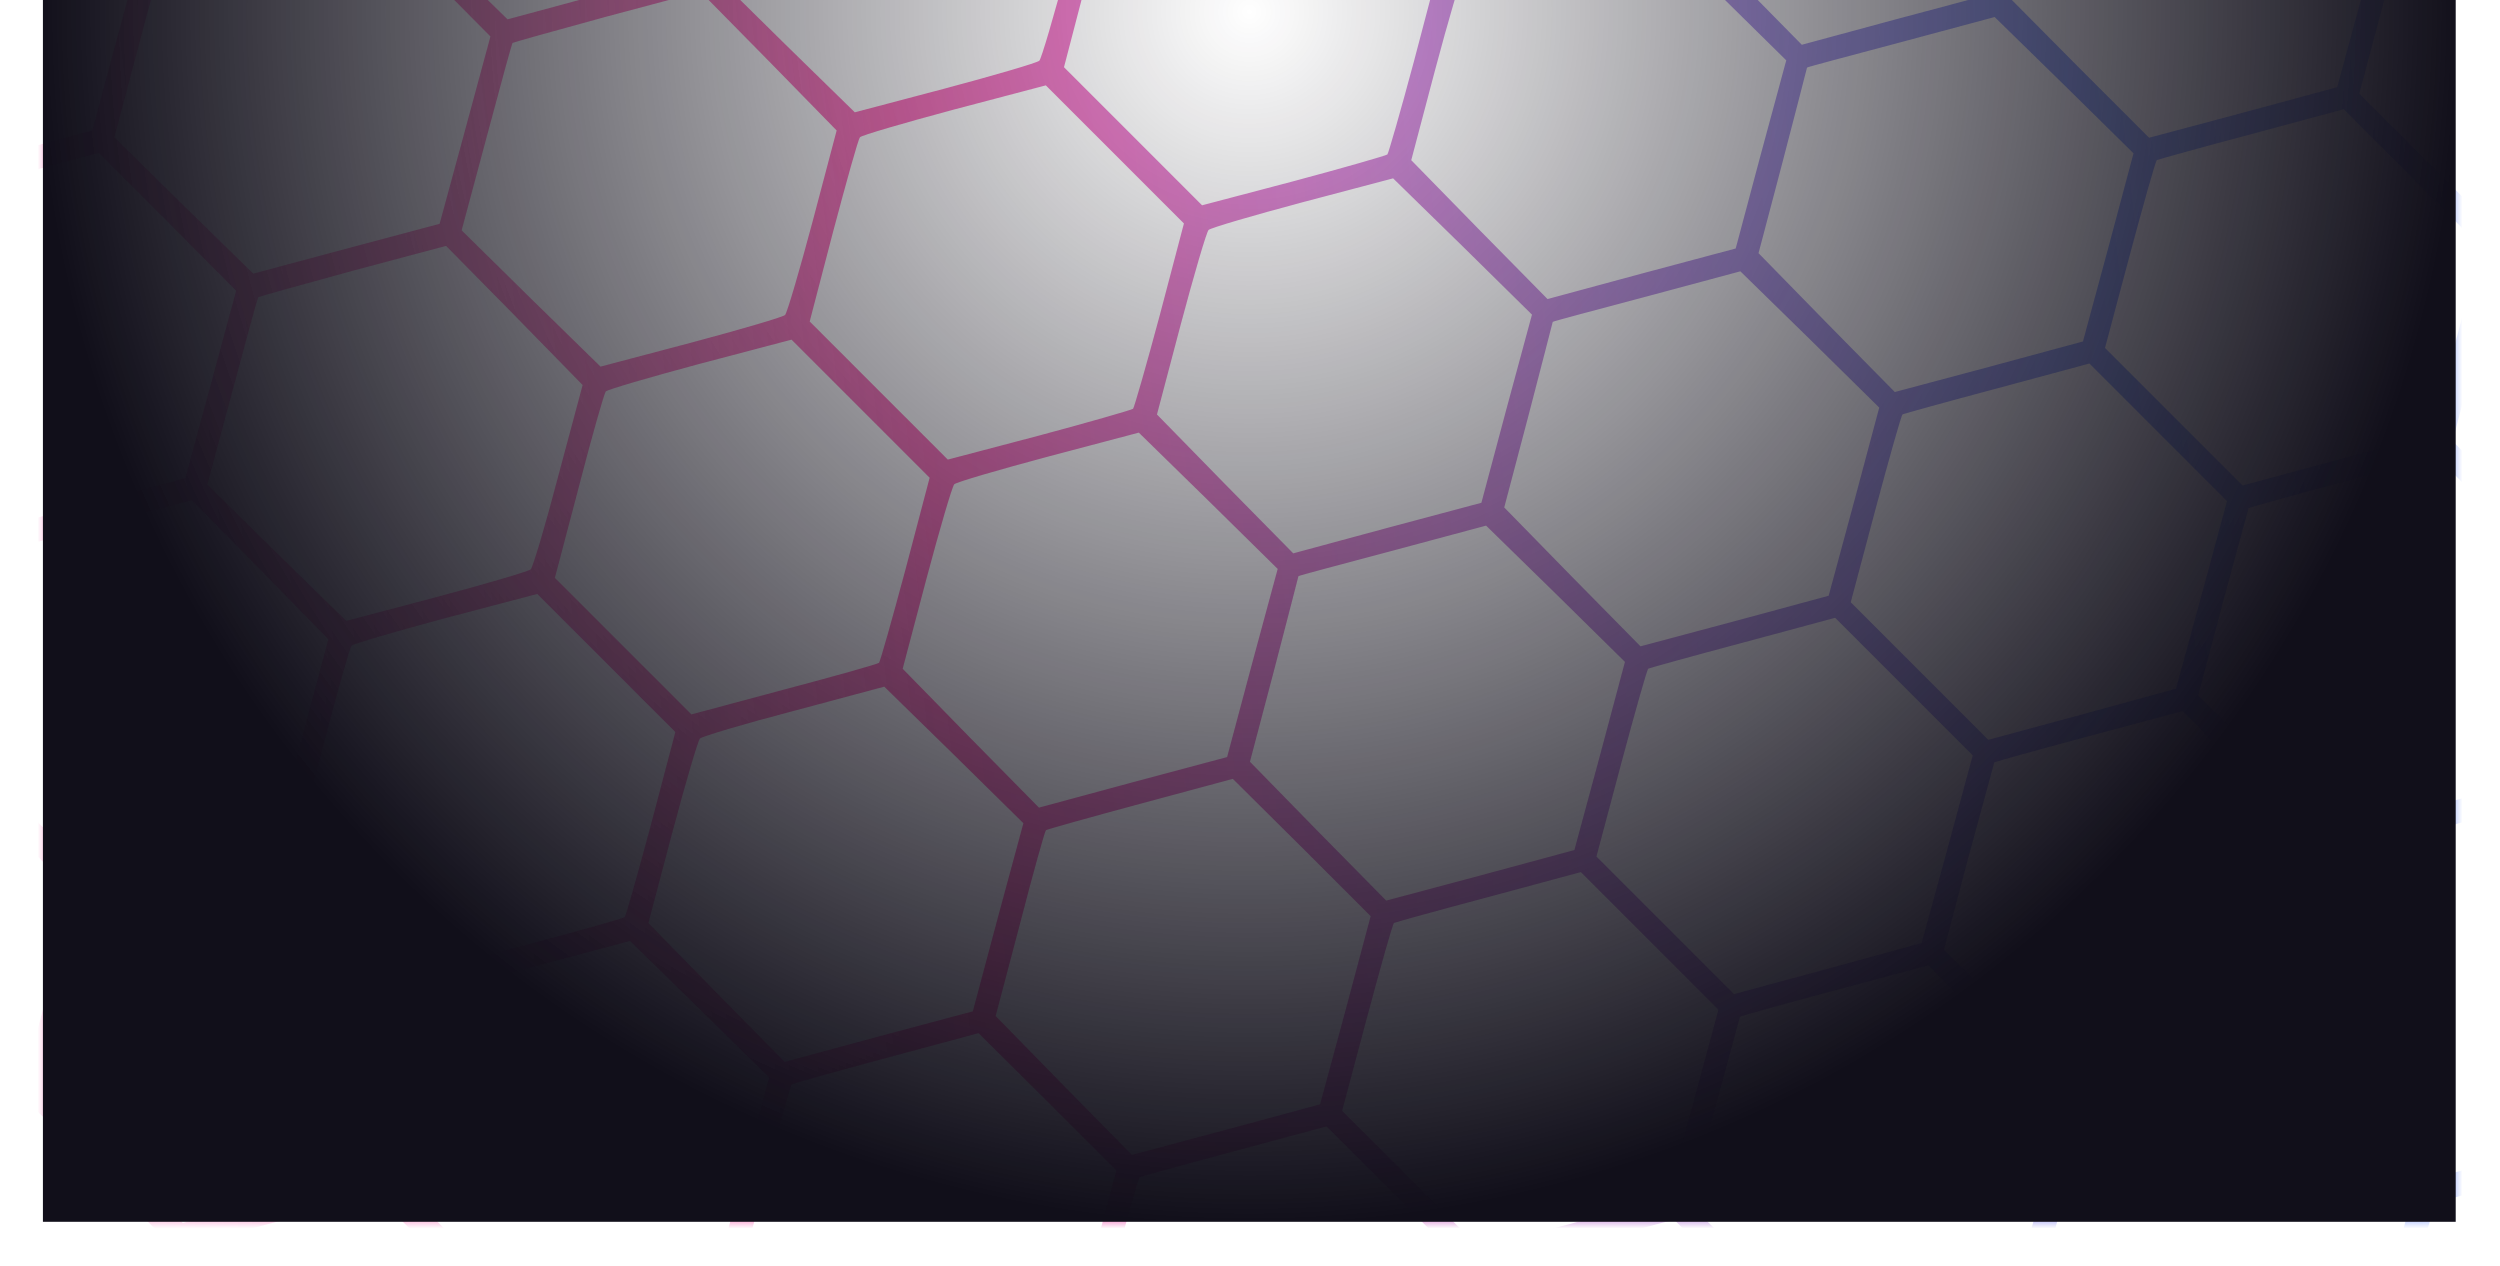<svg width="233" height="118" viewBox="0 0 233 118" fill="none" xmlns="http://www.w3.org/2000/svg">
<g filter="url(#filter0_d_560_24141)">
<mask id="mask0_560_24141" style="mask-type:alpha" maskUnits="userSpaceOnUse" x="4" y="-115" width="225" height="225">
<rect x="4" y="-115" width="224.872" height="224.872" fill="#EDECF4"/>
</mask>
<g mask="url(#mask0_560_24141)">
<path d="M-94.909 -58.704L-97.471 -49.029L-90.624 -42.086L-83.826 -35.143L-86.292 -26L-88.757 -16.857L-81.959 -9.817L-75.161 -2.777L-77.626 6.462L-80.116 15.726L-73.269 22.572L-66.447 29.395L-68.912 38.634L-71.402 47.898L-64.579 54.865L-57.757 61.784L-60.247 71.048L-62.712 80.287L-55.914 87.23L-49.092 94.198L-51.605 103.486L-54.119 112.773L-47.297 119.741L-40.474 126.708L-42.964 135.972L-45.429 145.211L-38.172 152.469L-30.914 159.727L-21.65 157.237L-12.411 154.772L-5.443 161.594L1.524 168.417L10.812 165.903L20.1 163.389L27.067 170.212L34.011 177.01L43.25 174.544L52.513 172.055L59.432 178.877L66.4 185.699L75.639 183.234L84.903 180.744L91.725 187.567L98.572 194.413L107.835 191.924L117.075 189.458L124.115 196.257L131.155 203.055L140.298 200.589L149.44 198.124L156.383 204.922L163.327 211.769L172.929 209.182C178.202 207.78 182.652 206.524 182.87 206.403C183.063 206.306 184.344 202.025 185.674 196.97L188.163 187.755L197.354 185.289C202.385 183.936 206.618 182.751 206.739 182.63C206.86 182.509 208.044 178.277 209.398 173.246L211.863 164.055L221.054 161.589C226.085 160.236 230.318 159.051 230.439 158.931C230.559 158.81 231.744 154.577 233.097 149.546L235.563 140.355L244.754 137.89C249.785 136.536 254.017 135.352 254.138 135.231C254.259 135.11 255.444 130.877 256.797 125.846L259.263 116.655L268.454 114.19C273.485 112.836 277.717 111.652 277.838 111.531C277.959 111.41 279.143 107.177 280.497 102.147L282.962 92.956L292.153 90.49C297.184 89.136 301.417 87.952 301.538 87.831C301.659 87.71 302.843 83.478 304.197 78.447L306.662 69.256L315.877 66.766C320.932 65.437 325.214 64.156 325.31 63.962C325.431 63.745 326.688 59.294 328.09 54.021L330.676 44.419L323.83 37.476L317.031 30.533L319.497 21.39L321.962 12.247L315.164 5.207L308.366 -1.833L310.856 -11.096L313.321 -20.336L306.474 -27.182L299.652 -34.005L302.117 -43.244L304.607 -52.508L297.785 -59.475L290.962 -66.394L293.452 -75.658L295.917 -84.897L289.119 -91.84L282.297 -98.808L284.81 -108.096L287.324 -117.383L280.502 -124.351L273.68 -131.318L276.169 -140.582L278.635 -149.821L271.377 -157.079L264.119 -164.337L254.879 -161.871L245.616 -159.382L238.648 -166.204L231.681 -173.027L222.393 -170.513L213.105 -167.999L206.138 -174.821L199.195 -181.62L189.955 -179.154L180.692 -176.665L173.773 -183.487L166.805 -190.309L157.566 -187.844L148.302 -185.354L141.48 -192.177L134.633 -199.023L125.394 -196.558L116.13 -194.068L109.09 -200.867L102.05 -207.665L92.908 -205.199L83.765 -202.734L76.822 -209.532L69.878 -216.379L60.276 -213.792C55.004 -212.39 50.553 -211.134 50.336 -211.013C50.142 -210.916 48.861 -206.635 47.532 -201.58L45.042 -192.365L35.851 -189.899C30.82 -188.546 26.587 -187.361 26.466 -187.24C26.346 -187.119 25.161 -182.887 23.808 -177.856L21.342 -168.665L12.151 -166.199C7.12 -164.846 2.888 -163.661 2.767 -163.541C2.646 -163.42 1.461 -159.187 0.108 -154.156L-2.358 -144.965L-11.549 -142.5C-16.58 -141.146 -20.812 -139.962 -20.933 -139.841C-21.054 -139.72 -22.238 -135.487 -23.592 -130.456L-26.058 -121.265L-35.248 -118.8C-40.279 -117.446 -44.512 -116.262 -44.633 -116.141C-44.754 -116.02 -45.938 -111.787 -47.292 -106.756L-49.757 -97.566L-58.948 -95.1C-63.979 -93.746 -68.212 -92.562 -68.333 -92.441C-68.454 -92.32 -69.638 -88.088 -70.992 -83.057L-73.457 -73.866L-82.648 -71.4C-87.679 -70.047 -91.96 -68.814 -92.081 -68.645C-92.25 -68.475 -93.507 -63.977 -94.909 -58.704ZM-81.608 -69.538L-73.094 -71.81L-66.634 -65.35L-60.175 -58.891L-62.447 -50.377C-63.704 -45.685 -64.816 -41.766 -64.937 -41.645C-65.033 -41.549 -68.976 -40.413 -73.668 -39.156L-82.182 -36.884L-88.641 -43.343L-95.077 -49.779L-92.877 -58.22C-91.669 -62.864 -90.557 -66.782 -90.387 -66.951C-90.266 -67.121 -86.3 -68.281 -81.608 -69.538ZM-57.908 -93.237L-49.394 -95.509L-42.935 -89.05L-36.475 -82.591L-38.747 -74.077C-40.004 -69.385 -41.116 -65.466 -41.237 -65.345C-41.334 -65.249 -45.276 -64.112 -49.968 -62.856L-58.482 -60.584L-64.942 -67.043L-71.377 -73.478L-69.177 -81.919C-67.969 -86.563 -66.857 -90.482 -66.688 -90.651C-66.567 -90.82 -62.6 -91.981 -57.908 -93.237ZM-34.208 -116.937L-25.67 -119.185L-19.235 -112.75L-12.775 -106.29L-15.047 -97.776C-16.304 -93.084 -17.416 -89.166 -17.537 -89.045C-17.658 -88.924 -21.576 -87.812 -26.268 -86.555L-34.782 -84.283L-41.242 -90.743L-47.677 -97.178L-45.477 -105.619C-44.269 -110.263 -43.157 -114.181 -42.988 -114.351C-42.867 -114.52 -38.9 -115.68 -34.208 -116.937ZM-10.508 -140.637L-1.97 -142.885L4.465 -136.45L10.924 -129.99L8.652 -121.476C7.396 -116.784 6.284 -112.866 6.163 -112.745C6.042 -112.624 2.124 -111.512 -2.569 -110.255L-11.082 -107.983L-17.542 -114.443L-23.977 -120.878L-21.778 -129.319C-20.569 -133.963 -19.457 -137.881 -19.288 -138.051C-19.167 -138.22 -15.2 -139.38 -10.508 -140.637ZM13.191 -164.337L21.73 -166.585L28.165 -160.149L34.624 -153.69L32.352 -145.176C31.095 -140.484 29.983 -136.566 29.863 -136.445C29.742 -136.324 25.823 -135.212 21.131 -133.955L12.617 -131.683L6.158 -138.142L-0.277 -144.578L1.922 -153.019C3.131 -157.663 4.242 -161.581 4.412 -161.75C4.533 -161.92 8.499 -163.08 13.191 -164.337ZM36.891 -188.037L45.429 -190.284L51.864 -183.849L58.324 -177.39L56.052 -168.876C54.795 -164.184 53.659 -160.241 53.562 -160.144C53.441 -160.024 49.523 -158.912 44.831 -157.655L36.317 -155.383L29.858 -161.842L23.398 -168.302L25.622 -176.719C26.83 -181.363 27.942 -185.281 28.111 -185.45C28.232 -185.619 32.199 -186.78 36.891 -188.037ZM60.591 -211.736L69.129 -213.984L75.564 -207.549L82.024 -201.089L79.752 -192.576C78.495 -187.883 77.359 -183.941 77.262 -183.844C77.141 -183.723 73.223 -182.611 68.531 -181.355L60.017 -179.082L53.557 -185.542L47.098 -192.001L49.322 -200.418C50.53 -205.062 51.642 -208.981 51.811 -209.15C51.932 -209.319 55.899 -210.479 60.591 -211.736ZM-72.87 -37.148L-64.38 -39.396L-57.92 -32.937L-51.485 -26.501L-53.806 -17.842L-56.15 -9.159L-64.809 -6.839L-73.492 -4.494L-79.952 -10.954L-86.435 -17.437L-84.187 -25.83C-82.979 -30.474 -81.819 -34.392 -81.649 -34.562C-81.528 -34.731 -77.562 -35.891 -72.87 -37.148ZM-49.17 -60.848L-40.68 -63.096L-34.221 -56.636L-27.785 -50.201L-30.106 -41.542L-32.45 -32.859L-41.109 -30.539L-49.792 -28.194L-56.252 -34.654L-62.687 -41.089L-60.463 -49.506C-59.255 -54.15 -58.119 -58.092 -57.95 -58.261C-57.829 -58.431 -53.862 -59.591 -49.17 -60.848ZM-25.494 -84.523L-16.98 -86.796L-10.545 -80.36L-4.086 -73.901L-6.406 -65.242L-8.751 -56.559L-17.409 -54.238L-26.093 -51.894L-32.552 -58.353L-38.987 -64.788L-36.764 -73.206C-35.555 -77.85 -34.443 -81.768 -34.274 -81.937C-34.153 -82.106 -30.186 -83.267 -25.494 -84.523ZM-1.794 -108.223L6.719 -110.495L13.155 -104.06L19.614 -97.6L17.294 -88.942L14.949 -80.258L6.29 -77.938L-2.393 -75.594L-8.852 -82.053L-15.287 -88.488L-13.064 -96.905C-11.855 -101.549 -10.743 -105.467 -10.574 -105.637C-10.453 -105.806 -6.487 -106.966 -1.794 -108.223ZM21.93 -131.947L30.419 -134.195L36.879 -127.736L43.314 -121.3L40.994 -112.641L38.649 -103.958L29.99 -101.638L21.307 -99.293L14.848 -105.753L8.412 -112.188L10.636 -120.605C11.845 -125.249 12.981 -129.191 13.15 -129.361C13.271 -129.53 17.237 -130.69 21.93 -131.947ZM45.605 -155.623L54.119 -157.895L60.554 -151.46L67.014 -145L64.693 -136.341L62.349 -127.658L53.69 -125.338L45.007 -122.993L38.547 -129.453L32.112 -135.888L34.336 -144.305C35.544 -148.949 36.656 -152.867 36.825 -153.036C36.946 -153.206 40.913 -154.366 45.605 -155.623ZM69.305 -179.323L77.819 -181.595L84.254 -175.159L90.714 -168.7L88.393 -160.041L86.049 -151.358L77.39 -149.038L68.707 -146.693L62.271 -153.128L55.812 -159.588L58.036 -168.005C59.244 -172.649 60.356 -176.567 60.525 -176.736C60.646 -176.905 64.613 -178.066 69.305 -179.323ZM93.077 -203.095L101.47 -205.343L107.954 -198.859L114.413 -192.4L112.093 -183.741L109.748 -175.058L101.089 -172.737L92.406 -170.393L85.971 -176.828L79.512 -183.287L81.735 -191.704C82.944 -196.348 84.104 -200.315 84.298 -200.508C84.491 -200.702 88.433 -201.886 93.077 -203.095ZM-62.221 -5.314L-55.714 -7.031L-49.231 -0.692L-42.771 5.671L-45.116 14.45L-47.485 23.206L-56.24 25.575L-65.02 27.919L-71.455 21.484L-77.842 15.049L-75.522 6.39L-73.201 -2.269L-70.952 -2.922C-69.719 -3.284 -65.776 -4.372 -62.221 -5.314ZM140.392 -190.363L146.827 -183.928L144.482 -175.148L142.114 -166.392L133.358 -164.023L124.578 -161.679L118.216 -168.138L111.877 -174.622L114.197 -183.329L116.518 -192.036L125.249 -194.381L133.956 -196.75L140.392 -190.363ZM-40.432 -28.507L-32.014 -30.73L-25.531 -24.392L-19.072 -18.029L-21.416 -9.249L-23.785 -0.494L-32.565 1.851L-41.344 4.195L-47.683 -2.24L-54.022 -8.723L-51.798 -17.14C-50.565 -21.76 -49.381 -25.703 -49.211 -25.92C-49.018 -26.114 -45.051 -27.274 -40.432 -28.507ZM-16.732 -52.206L-8.315 -54.43L-1.831 -48.092L4.628 -41.729L2.284 -32.949L-0.085 -24.193L-8.865 -21.849L-17.645 -19.504L-23.983 -25.94L-30.322 -32.423L-28.098 -40.84C-26.865 -45.46 -25.681 -49.402 -25.487 -49.596C-25.294 -49.789 -21.352 -50.974 -16.732 -52.206ZM6.968 -75.906L15.385 -78.13L21.869 -71.791L28.328 -65.429L25.983 -56.649L23.615 -47.893L14.859 -45.525L6.079 -43.18L-0.283 -49.639L-6.622 -56.123L-4.398 -64.54C-3.166 -69.16 -1.981 -73.102 -1.788 -73.296C-1.594 -73.489 2.348 -74.674 6.968 -75.906ZM30.668 -99.606L39.085 -101.83L45.568 -95.491L52.028 -89.129L49.683 -80.349L47.315 -71.593L38.559 -69.224L29.779 -66.88L23.416 -73.339L17.078 -79.823L19.302 -88.24C20.534 -92.859 21.719 -96.802 21.912 -96.995C22.106 -97.189 26.048 -98.373 30.668 -99.606ZM54.368 -123.306L62.785 -125.529L69.268 -119.191L75.728 -112.828L73.383 -104.048L71.014 -95.293L62.259 -92.924L53.479 -90.579L47.116 -97.039L40.778 -103.523L43.001 -111.94C44.234 -116.559 45.419 -120.502 45.612 -120.695C45.805 -120.889 49.748 -122.073 54.368 -123.306ZM78.067 -147.006L86.484 -149.229L92.968 -142.891L99.403 -136.552L97.059 -127.772L94.714 -118.993L85.959 -116.624L77.179 -114.279L70.816 -120.739L64.477 -127.222L66.701 -135.639C67.934 -140.259 69.094 -144.226 69.288 -144.419C69.505 -144.588 73.448 -145.773 78.067 -147.006ZM101.767 -170.705L110.184 -172.929L116.668 -166.591L123.103 -160.252L120.758 -151.472L118.414 -142.692L109.658 -140.324L100.878 -137.979L94.516 -144.438L88.177 -150.922L90.401 -159.339C91.634 -163.959 92.794 -167.925 92.987 -168.119C93.205 -168.288 97.147 -169.473 101.767 -170.705ZM-55.538 27.583L-46.904 25.238L-40.493 31.649L-34.081 38.06L-36.45 46.816L-38.795 55.547L-47.575 57.94L-56.33 60.309L-62.741 53.898L-69.152 47.487L-66.832 38.779C-65.551 34.015 -64.439 30.048 -64.342 30C-64.246 29.951 -60.279 28.84 -55.538 27.583ZM-31.839 3.883L-23.204 1.538L-16.793 7.949L-10.382 14.36L-12.751 23.116L-15.095 31.848L-23.875 34.24L-32.63 36.609L-39.042 30.198L-45.428 23.763L-43.132 15.08C-41.851 10.315 -40.715 6.373 -40.643 6.3C-40.546 6.252 -36.579 5.14 -31.839 3.883ZM-8.139 -19.817L0.496 -22.162L6.907 -15.75L13.318 -9.339L10.949 -0.584L8.605 8.148L-0.175 10.541L-8.931 12.909L-15.342 6.498L-21.729 0.063L-19.433 -8.62C-18.151 -13.385 -17.015 -17.327 -16.943 -17.4C-16.846 -17.448 -12.879 -18.56 -8.139 -19.817ZM15.561 -43.517L24.196 -45.861L30.607 -39.45L37.018 -33.039L34.649 -24.284L32.304 -15.504L23.525 -13.159L14.769 -10.79L8.358 -17.201L1.971 -23.637L4.267 -32.32C5.548 -37.085 6.684 -41.027 6.757 -41.1C6.854 -41.148 10.796 -42.236 15.561 -43.517ZM39.261 -67.216L47.895 -69.561L54.307 -63.15L60.718 -56.739L58.349 -47.983L56.004 -39.203L47.224 -36.859L38.469 -34.49L32.058 -40.901L25.647 -47.312L27.991 -55.995C29.248 -60.784 30.384 -64.727 30.481 -64.775C30.553 -64.848 34.496 -65.936 39.261 -67.216ZM62.961 -90.916L71.595 -93.261L78.006 -86.85L84.417 -80.439L82.049 -71.683L79.704 -62.903L70.924 -60.559L62.169 -58.19L55.758 -64.601L49.346 -71.012L51.691 -79.695C52.948 -84.484 54.084 -88.427 54.181 -88.475C54.253 -88.547 58.196 -89.635 62.961 -90.916ZM86.66 -114.616L95.271 -116.936L101.706 -110.55L108.117 -104.138L105.748 -95.383L103.404 -86.603L94.624 -84.258L85.868 -81.89L79.457 -88.301L73.046 -94.712L75.391 -103.395C76.648 -108.184 77.784 -112.126 77.88 -112.175C77.953 -112.247 81.92 -113.359 86.66 -114.616ZM110.36 -138.316L118.971 -140.636L125.406 -134.249L131.817 -127.838L129.448 -119.083L127.055 -110.303L118.324 -107.958L109.568 -105.59L103.157 -112.001L96.746 -118.412L99.066 -127.119C100.347 -131.884 101.484 -135.826 101.556 -135.899C101.653 -135.947 105.62 -137.059 110.36 -138.316ZM134.06 -162.016L142.67 -164.336L149.106 -157.949L155.517 -151.538L153.148 -142.782L150.755 -134.003L142.024 -131.658L133.268 -129.289L126.857 -135.7L120.446 -142.111L122.766 -150.819C124.047 -155.584 125.183 -159.526 125.256 -159.599C125.353 -159.647 129.319 -160.759 134.06 -162.016ZM157.784 -185.74L166.394 -188.06L172.805 -181.649L179.217 -175.238L176.848 -166.482L174.455 -157.702L165.723 -155.358L156.968 -152.989L150.557 -159.4L144.146 -165.811L146.466 -174.519C147.747 -179.283 148.883 -183.226 148.98 -183.323C149.101 -183.395 153.067 -184.507 157.784 -185.74ZM-46.945 59.972L-38.214 57.628L-31.779 64.063L-25.392 70.498L-27.736 79.23L-30.129 87.961L-38.837 90.281L-47.495 92.602L-54.003 86.239L-60.463 79.876L-58.166 71.193C-56.861 66.404 -55.822 62.462 -55.774 62.413C-55.725 62.365 -51.758 61.302 -46.945 59.972ZM-23.27 36.297L-14.49 33.952L-8.079 40.363L-1.692 46.798L-4.061 55.554L-6.429 64.261L-15.137 66.582L-23.796 68.902L-30.279 62.563L-36.739 56.201L-34.443 47.518C-33.161 42.705 -32.098 38.786 -32.05 38.738C-32.05 38.69 -28.059 37.602 -23.27 36.297ZM0.43 12.597L9.21 10.252L15.621 16.663L22.008 23.099L19.639 31.854L17.27 40.561L8.563 42.882L-0.096 45.202L-6.579 38.864L-13.039 32.501L-10.743 23.818C-9.462 19.005 -8.398 15.086 -8.35 15.038C-8.35 14.99 -4.359 13.902 0.43 12.597ZM24.13 -11.103L32.91 -13.448L39.321 -7.037L45.708 -0.601L43.339 8.154L40.97 16.862L32.263 19.182L23.604 21.502L17.12 15.164L10.661 8.801L12.957 0.118C14.238 -4.695 15.302 -8.613 15.35 -8.662C15.35 -8.71 19.341 -9.798 24.13 -11.103ZM47.83 -34.803L56.609 -37.147L62.972 -30.688L69.311 -24.204L66.99 -15.545L64.67 -6.838L55.987 -4.542L47.304 -2.197L40.82 -8.536L34.361 -14.899L36.657 -23.582C37.938 -28.395 39.001 -32.313 39.05 -32.361C39.05 -32.41 43.041 -33.498 47.83 -34.803ZM71.529 -58.503L80.309 -60.847L86.672 -54.388L93.01 -47.904L90.69 -39.245L88.37 -30.538L79.687 -28.242L71.004 -25.897L64.52 -32.236L58.06 -38.598L60.357 -47.282C61.638 -52.095 62.701 -56.013 62.75 -56.061C62.749 -56.11 66.74 -57.197 71.529 -58.503ZM95.229 -82.202L104.009 -84.547L110.372 -78.088L116.71 -71.604L114.39 -62.945L112.069 -54.238L103.386 -51.941L94.703 -49.597L88.22 -55.935L81.76 -62.298L84.056 -70.981C85.337 -75.794 86.401 -79.713 86.449 -79.761C86.449 -79.809 90.44 -80.897 95.229 -82.202ZM118.929 -105.902L127.709 -108.247L134.071 -101.787L140.41 -95.304L138.09 -86.645L135.769 -77.938L127.062 -75.569L118.306 -73.2L111.871 -79.587L105.46 -85.998L107.78 -94.705C109.037 -99.494 110.101 -103.412 110.149 -103.461C110.149 -103.509 114.14 -104.597 118.929 -105.902ZM142.629 -129.602L151.409 -131.946L157.771 -125.487L164.11 -119.003L161.789 -110.345L159.469 -101.637L150.762 -99.269L142.006 -96.9L135.571 -103.287L129.16 -109.698L131.48 -118.405C132.737 -123.194 133.801 -127.112 133.849 -127.161C133.849 -127.209 137.84 -128.297 142.629 -129.602ZM166.329 -153.302L175.108 -155.646L181.471 -149.187L187.81 -142.703L185.489 -134.044L183.169 -125.337L174.462 -122.968L165.706 -120.6L159.271 -126.986L152.86 -133.398L155.18 -142.105C156.437 -146.894 157.5 -150.812 157.549 -150.86C157.549 -150.909 161.54 -151.996 166.329 -153.302ZM190.077 -177.05L198.784 -179.37L205.147 -172.911L211.509 -166.403L209.189 -157.744L206.869 -149.037L198.137 -146.644L189.406 -144.299L182.97 -150.686L176.535 -157.121L178.88 -165.805C180.137 -170.594 181.224 -174.536 181.248 -174.609C181.297 -174.657 185.263 -175.769 190.077 -177.05ZM-37.844 92.241L-29.524 90.017L-23.162 96.477L-16.799 102.984L-19.047 111.377C-20.255 116.021 -21.44 119.964 -21.633 120.157C-21.826 120.35 -25.793 121.511 -30.413 122.743L-38.83 124.967L-45.338 118.604L-51.797 112.242L-49.477 103.583C-48.172 98.794 -46.939 94.803 -46.673 94.682C-46.407 94.561 -42.464 93.474 -37.844 92.241ZM-14.532 68.638L-5.824 66.317L0.538 72.777L6.901 79.285L4.653 87.677C3.445 92.321 2.26 96.264 2.067 96.457C1.873 96.651 -2.093 97.811 -6.713 99.044L-15.13 101.267L-21.614 94.929L-28.073 88.566L-25.753 79.907C-24.472 75.094 -23.384 71.152 -23.336 71.103C-23.287 71.055 -19.321 69.943 -14.532 68.638ZM9.168 44.938L17.875 42.617L24.238 49.077L30.601 55.585L28.353 63.978C27.144 68.621 25.96 72.564 25.767 72.757C25.573 72.951 21.606 74.111 16.987 75.344L8.57 77.568L2.086 71.229L-4.373 64.866L-2.053 56.207C-0.772 51.394 0.316 47.452 0.364 47.403C0.413 47.355 4.379 46.243 9.168 44.938ZM32.868 21.238L41.575 18.918L47.938 25.377L54.301 31.885L52.053 40.278C50.844 44.922 49.66 48.864 49.466 49.058C49.273 49.251 45.306 50.411 40.687 51.644L32.27 53.868L25.786 47.529L19.326 41.166L21.647 32.508C22.928 27.695 24.016 23.752 24.064 23.704C24.112 23.655 28.079 22.543 32.868 21.238ZM56.568 -2.462L65.275 -4.782L71.638 1.677L77.976 8.161L75.752 16.578C74.52 21.198 73.359 25.164 73.166 25.358C72.973 25.551 69.006 26.712 64.386 27.944L55.969 30.168L49.486 23.829L43.026 17.467L45.347 8.808C46.628 3.995 47.715 0.052 47.764 0.004C47.812 -0.045 51.779 -1.156 56.568 -2.462ZM80.267 -26.161L88.975 -28.482L95.338 -22.022L101.676 -15.539L99.452 -7.122C98.22 -2.502 97.059 1.465 96.866 1.658C96.672 1.852 92.706 3.012 88.086 4.245L79.669 6.468L73.185 0.13L66.726 -6.233L69.046 -14.892C70.327 -19.705 71.415 -23.648 71.463 -23.696C71.512 -23.744 75.478 -24.856 80.267 -26.161ZM103.967 -49.861L112.675 -52.182L119.037 -45.722L125.376 -39.239L123.152 -30.822C121.919 -26.202 120.759 -22.235 120.566 -22.042C120.372 -21.848 116.406 -20.688 111.786 -19.455L103.369 -17.232L96.885 -23.57L90.426 -29.933L92.746 -38.592C94.027 -43.405 95.115 -47.347 95.163 -47.396C95.212 -47.444 99.178 -48.556 103.967 -49.861ZM127.667 -73.561L136.374 -75.881L142.737 -69.422L149.076 -62.938L146.852 -54.521C145.619 -49.902 144.459 -45.935 144.265 -45.742C144.072 -45.548 140.105 -44.388 135.486 -43.155L127.069 -40.931L120.585 -47.27L114.126 -53.633L116.446 -62.291C117.727 -67.105 118.815 -71.047 118.863 -71.096C118.911 -71.144 122.878 -72.256 127.667 -73.561ZM151.367 -97.261L160.074 -99.581L166.437 -93.122L172.775 -86.638L170.552 -78.221C169.319 -73.601 168.159 -69.635 167.965 -69.441C167.772 -69.248 163.829 -68.063 159.185 -66.855L150.793 -64.607L144.285 -70.97L137.825 -77.332L140.146 -85.991C141.427 -90.805 142.514 -94.747 142.563 -94.795C142.611 -94.844 146.578 -95.956 151.367 -97.261ZM175.067 -120.961L183.774 -123.281L190.137 -116.822L196.475 -110.338L194.251 -101.921C193.019 -97.301 191.858 -93.335 191.665 -93.141C191.472 -92.948 187.529 -91.763 182.885 -90.555L174.492 -88.307L167.985 -94.669L161.525 -101.032L163.845 -109.691C165.127 -114.504 166.214 -118.447 166.263 -118.495C166.311 -118.543 170.278 -119.655 175.067 -120.961ZM198.766 -144.66L207.474 -146.981L213.836 -140.521L220.175 -134.038L217.951 -125.621C216.719 -121.001 215.558 -117.034 215.365 -116.841C215.171 -116.647 211.229 -115.463 206.585 -114.254L198.192 -112.007L191.684 -118.369L185.225 -124.732L187.545 -133.391C188.826 -138.204 189.914 -142.146 189.962 -142.195C190.011 -142.243 193.977 -143.355 198.766 -144.66ZM222.853 -168.457L231.149 -170.705L237.512 -164.245L243.875 -157.737L241.651 -149.32C240.418 -144.701 239.258 -140.734 239.065 -140.541C238.871 -140.347 234.929 -139.163 230.285 -137.954L221.892 -135.706L215.384 -142.069L208.925 -148.432L211.221 -157.115C212.55 -162.025 213.759 -165.895 214.073 -166.016C214.339 -166.136 218.306 -167.248 222.853 -168.457ZM-29.566 124.703L-21.028 122.455L-14.593 128.89L-8.157 135.326L-10.454 143.912C-11.686 148.628 -12.943 152.595 -13.209 152.764C-13.475 152.885 -17.394 153.997 -21.917 155.181L-30.14 157.357L-36.6 150.897L-43.059 144.438L-40.835 136.021C-39.627 131.377 -38.515 127.459 -38.346 127.289C-38.225 127.12 -34.258 125.96 -29.566 124.703ZM-5.866 101.003L2.672 98.755L9.107 105.19L15.542 111.626L13.295 120.164C12.038 124.856 10.926 128.774 10.829 128.871C10.708 128.992 6.742 130.104 2.001 131.361L-6.658 133.681L-13.021 127.318L-19.383 120.956L-17.136 112.418C-15.927 107.725 -14.791 103.783 -14.646 103.589C-14.525 103.42 -10.558 102.26 -5.866 101.003ZM17.834 77.303L26.372 75.055L32.807 81.491L39.242 87.926L36.994 96.464C35.737 101.156 34.626 105.074 34.529 105.171C34.408 105.292 30.441 106.404 25.701 107.661L17.042 109.981L10.679 103.619L4.316 97.256L6.564 88.718C7.773 84.026 8.909 80.083 9.054 79.89C9.175 79.72 13.141 78.56 17.834 77.303ZM41.533 53.603L50.071 51.356L56.507 57.791L62.942 64.226L60.694 72.764C59.437 77.456 58.325 81.375 58.229 81.471C58.108 81.592 54.141 82.704 49.4 83.961L40.742 86.281L34.379 79.919L28.016 73.556L30.264 65.018C31.473 60.326 32.609 56.383 32.754 56.19C32.875 56.021 36.841 54.86 41.533 53.603ZM65.233 29.904L73.771 27.656L80.207 34.091L86.642 40.526L84.394 49.064C83.137 53.757 82.025 57.675 81.928 57.772C81.808 57.892 77.841 59.004 73.1 60.261L64.441 62.582L58.079 56.219L51.716 49.856L53.964 41.318C55.172 36.626 56.308 32.684 56.453 32.49C56.574 32.321 60.541 31.161 65.233 29.904ZM88.933 6.204L97.471 3.956L103.906 10.391L110.342 16.827L108.094 25.365C106.837 30.057 105.701 33.999 105.604 34.096C105.507 34.193 101.565 35.329 96.873 36.586L88.335 38.834L81.899 32.398L75.464 25.963L77.664 17.522C78.896 12.902 79.984 8.96 80.153 8.79C80.274 8.621 84.241 7.461 88.933 6.204ZM112.633 -17.496L121.171 -19.744L127.606 -13.308L134.041 -6.873L131.793 1.665C130.537 6.357 129.401 10.3 129.304 10.396C129.207 10.493 125.265 11.629 120.572 12.886L112.034 15.134L105.599 8.698L99.164 2.263L101.363 -6.178C102.596 -10.798 103.684 -14.74 103.853 -14.909C103.974 -15.079 107.941 -16.239 112.633 -17.496ZM136.333 -41.196L144.871 -43.444L151.306 -37.008L157.741 -30.573L155.493 -22.035C154.236 -17.343 153.1 -13.4 153.004 -13.304C152.907 -13.207 148.964 -12.071 144.272 -10.814L135.734 -8.566L129.299 -15.001L122.864 -21.437L125.063 -29.878C126.296 -34.498 127.384 -38.44 127.553 -38.609C127.674 -38.779 131.64 -39.939 136.333 -41.196ZM160.105 -64.871L168.764 -67.192L175.127 -60.829L181.489 -54.466L179.169 -45.807C177.912 -41.067 176.8 -37.1 176.679 -36.979C176.582 -36.882 172.664 -35.77 167.972 -34.514L159.434 -32.266L152.999 -38.701L146.563 -45.136L148.763 -53.578C149.996 -58.197 151.083 -62.14 151.228 -62.285C151.349 -62.454 155.364 -63.614 160.105 -64.871ZM183.805 -88.571L192.464 -90.891L198.826 -84.529L205.189 -78.166L202.869 -69.507C201.612 -64.766 200.5 -60.8 200.379 -60.679C200.282 -60.582 196.364 -59.47 191.672 -58.213L183.134 -55.966L176.698 -62.401L170.263 -68.836L172.463 -77.277C173.695 -81.897 174.783 -85.84 174.928 -85.985C175.049 -86.154 179.064 -87.314 183.805 -88.571ZM207.505 -112.271L216.163 -114.591L222.526 -108.229L228.889 -101.866L226.568 -93.207C225.312 -88.466 224.2 -84.5 224.079 -84.379C223.982 -84.282 220.064 -83.17 215.371 -81.913L206.834 -79.665L200.398 -86.101L193.963 -92.536L196.162 -100.977C197.395 -105.597 198.483 -109.539 198.628 -109.684C198.749 -109.854 202.764 -111.014 207.505 -112.271ZM231.204 -135.971L239.863 -138.291L246.226 -131.928L252.589 -125.566L250.268 -116.907C249.011 -112.166 247.899 -108.199 247.779 -108.079C247.682 -107.982 243.764 -106.87 239.071 -105.613L230.533 -103.365L224.098 -109.8L217.663 -116.236L219.862 -124.677C221.095 -129.297 222.183 -133.239 222.328 -133.384C222.449 -133.553 226.464 -134.714 231.204 -135.971ZM254.856 -159.719L263.345 -161.967L269.805 -155.507L276.264 -149.048L274.089 -140.824C272.905 -136.301 271.793 -132.383 271.672 -132.117C271.502 -131.851 267.536 -130.594 262.819 -129.361L254.233 -127.065L247.798 -133.5L241.363 -139.935L243.562 -148.377C244.795 -152.996 245.907 -156.963 246.076 -157.132C246.197 -157.302 250.163 -158.462 254.856 -159.719ZM2.92 133.344L11.313 131.096L17.821 137.459L24.28 143.822L22.033 152.311C20.752 156.979 19.567 160.97 19.374 161.164C19.18 161.357 15.214 162.566 10.521 163.823L2.056 166.095L-4.307 159.635L-10.669 153.127L-8.446 144.71C-7.213 140.091 -6.053 136.124 -5.859 135.931C-5.666 135.737 -1.723 134.553 2.92 133.344ZM26.62 109.644L35.013 107.397L41.521 113.759L47.98 120.122L45.611 128.878L43.267 137.657L34.487 140.002L25.732 142.371L19.369 135.911L13.03 129.428L15.254 121.011C16.487 116.391 17.647 112.424 17.84 112.231C18.034 112.037 21.976 110.853 26.62 109.644ZM50.32 85.945L58.713 83.697L65.221 90.059L71.68 96.422L69.311 105.178L66.967 113.958L58.187 116.302L49.431 118.671L43.069 112.212L36.73 105.728L38.954 97.311C40.186 92.691 41.347 88.725 41.54 88.531C41.734 88.338 45.676 87.153 50.32 85.945ZM74.02 62.245L82.413 59.997L88.92 66.36L95.38 72.722L93.011 81.478L90.666 90.258L81.887 92.603L73.131 94.971L66.768 88.512L60.43 82.028L62.654 73.611C63.886 68.991 65.046 65.025 65.24 64.831C65.433 64.638 69.376 63.453 74.02 62.245ZM97.719 38.545L106.137 36.321L112.62 42.66L119.08 49.023L116.711 57.778L114.366 66.558L105.587 68.903L96.831 71.271L90.468 64.812L84.13 58.328L86.353 49.911C87.586 45.292 88.746 41.325 88.94 41.132C89.133 40.938 93.1 39.778 97.719 38.545ZM121.419 14.845L129.836 12.622L136.32 18.96L142.779 25.323L140.411 34.078L138.066 42.858L129.286 45.203L120.531 47.572L114.168 41.112L107.829 34.629L110.053 26.212C111.286 21.592 112.446 17.625 112.64 17.432C112.833 17.238 116.8 16.078 121.419 14.845ZM145.119 -8.854L153.536 -11.078L160.02 -4.74L166.479 1.623L164.11 10.379L161.766 19.159L152.986 21.503L144.23 23.872L137.868 17.412L131.529 10.929L133.753 2.512C134.986 -2.108 136.146 -6.075 136.339 -6.268C136.533 -6.462 140.499 -7.622 145.119 -8.854ZM168.819 -32.554L177.236 -34.778L183.72 -28.439L190.179 -22.077L187.81 -13.321L185.466 -4.541L176.686 -2.197L167.93 0.172L161.568 -6.287L155.229 -12.771L157.453 -21.188C158.685 -25.808 159.846 -29.774 160.039 -29.968C160.233 -30.161 164.199 -31.322 168.819 -32.554ZM192.519 -56.254L200.936 -58.478L207.419 -52.139L213.879 -45.776L211.51 -37.021L209.165 -28.241L200.386 -25.896L191.63 -23.528L185.267 -29.987L178.905 -36.495L181.152 -44.888C182.361 -49.532 183.545 -53.474 183.739 -53.668C183.932 -53.861 187.899 -55.021 192.519 -56.254ZM216.218 -79.954L224.635 -82.177L231.119 -75.839L237.579 -69.476L235.21 -60.721L232.865 -51.941L224.085 -49.596L215.33 -47.227L208.967 -53.687L202.604 -60.195L204.852 -68.588C206.061 -73.231 207.245 -77.174 207.439 -77.367C207.632 -77.561 211.599 -78.721 216.218 -79.954ZM239.918 -103.654L248.335 -105.877L254.819 -99.539L261.278 -93.176L258.91 -84.42L256.565 -75.641L247.785 -73.296L239.03 -70.927L232.667 -77.387L226.304 -83.895L228.552 -92.287C229.761 -96.931 230.945 -100.874 231.138 -101.067C231.332 -101.261 235.299 -102.421 239.918 -103.654ZM263.618 -127.353L272.035 -129.577L278.543 -123.214L285.002 -116.852L282.73 -108.386C281.473 -103.694 280.265 -99.727 280.071 -99.534C279.878 -99.341 275.887 -98.156 271.219 -96.875L262.729 -94.627L256.367 -101.086L250.004 -107.594L252.252 -115.987C253.46 -120.631 254.645 -124.573 254.838 -124.767C255.032 -124.96 258.998 -126.121 263.618 -127.353ZM35.189 142.01L43.8 139.689L50.235 146.076L56.67 152.512L54.301 161.267L51.932 170.071L43.177 172.44L34.421 174.76L28.059 168.301L21.696 161.793L23.968 153.183C25.201 148.418 26.288 144.524 26.385 144.475C26.482 144.379 30.424 143.291 35.189 142.01ZM58.889 118.31L67.499 115.99L73.934 122.376L80.346 128.788L78.001 137.567L75.632 146.323L66.877 148.692L58.097 151.036L51.734 144.577L45.396 138.093L47.668 129.483C48.9 124.718 49.988 120.824 50.085 120.775C50.157 120.703 54.124 119.591 58.889 118.31ZM82.589 94.61L91.199 92.29L97.634 98.677L104.045 105.088L101.701 113.868L99.332 122.623L90.576 124.992L81.797 127.337L75.434 120.877L69.095 114.393L71.367 105.783C72.6 101.018 73.688 97.124 73.785 97.076C73.857 97.003 77.824 95.891 82.589 94.61ZM106.288 70.91L114.899 68.59L121.334 74.977L127.745 81.388L125.401 90.168L123.032 98.923L114.276 101.292L105.496 103.637L99.134 97.177L92.795 90.694L95.067 82.083C96.3 77.318 97.388 73.424 97.484 73.376C97.557 73.303 101.524 72.192 106.288 70.91ZM129.77 47.331L138.502 44.987L144.986 51.325L151.445 57.688L149.1 66.468L146.732 75.224L137.976 77.592L129.196 79.937L122.833 73.478L116.495 66.994L118.767 58.383C120 53.619 121.015 49.749 121.015 49.7C121.015 49.652 124.957 48.613 129.77 47.331ZM153.47 23.632L162.202 21.287L168.685 27.626L175.145 33.988L172.8 42.768L170.431 51.524L161.676 53.893L152.896 56.237L146.533 49.778L140.195 43.294L142.467 34.684C143.699 29.919 144.715 26.049 144.715 26C144.715 25.952 148.657 24.913 153.47 23.632ZM177.17 -0.068L185.901 -2.413L192.385 3.926L198.845 10.289L196.5 19.069L194.131 27.824L185.376 30.193L176.596 32.537L170.233 26.078L163.895 19.594L166.167 10.984C167.399 6.219 168.414 2.349 168.414 2.301C168.414 2.252 172.357 1.213 177.17 -0.068ZM200.87 -23.768L209.601 -26.112L216.085 -19.774L222.544 -13.411L220.2 -4.631L217.831 4.124L209.075 6.493L200.296 8.838L193.884 2.427L187.498 -4.009L189.818 -12.668C191.075 -17.457 192.114 -21.351 192.114 -21.399C192.114 -21.447 196.057 -22.487 200.87 -23.768ZM224.57 -47.468L233.301 -49.812L239.785 -43.474L246.244 -37.111L243.9 -28.331L241.531 -19.576L232.775 -17.207L223.995 -14.862L217.584 -21.273L211.197 -27.709L213.518 -36.367C214.775 -41.156 215.814 -45.05 215.814 -45.099C215.814 -45.147 219.756 -46.187 224.57 -47.468ZM248.269 -71.167L257.001 -73.512L263.484 -67.173L269.944 -60.811L267.599 -52.031L265.231 -43.275L256.475 -40.907L247.695 -38.562L241.284 -44.973L234.897 -51.408L237.218 -60.067C238.474 -64.856 239.514 -68.75 239.514 -68.799C239.514 -68.847 243.456 -69.886 248.269 -71.167ZM271.969 -94.867L280.701 -97.212L287.208 -90.849L293.668 -84.486L291.348 -75.731L288.979 -66.975L280.175 -64.606L271.419 -62.237L264.984 -68.673L258.597 -75.108L260.917 -83.767C262.174 -88.556 263.214 -92.45 263.214 -92.498C263.214 -92.547 267.156 -93.586 271.969 -94.867ZM67.627 150.7L76.237 148.379L82.648 154.79L89.06 161.201L86.667 169.981L84.322 178.761L75.542 181.105L66.811 183.45L60.4 177.039L53.989 170.628L56.309 161.921C57.59 157.156 58.702 153.189 58.823 153.117C58.92 153.068 62.886 151.956 67.627 150.7ZM91.327 127L99.937 124.679L106.348 131.09L112.759 137.501L110.391 146.257L108.022 155.013L99.266 157.382L90.535 159.726L84.1 153.339L77.688 146.928L80.009 138.221C81.29 133.456 82.402 129.489 82.523 129.417C82.619 129.369 86.586 128.257 91.327 127ZM115.026 103.3L123.637 100.98L130.048 107.391L136.459 113.802L134.09 122.557L131.722 131.313L122.966 133.682L114.235 136.026L107.799 129.639L101.388 123.228L103.709 114.521C104.99 109.756 106.102 105.79 106.222 105.717C106.319 105.669 110.286 104.557 115.026 103.3ZM138.726 79.6L147.337 77.28L153.748 83.691L160.159 90.102L157.79 98.858L155.397 107.589L146.666 109.982L137.934 112.327L131.499 105.94L125.088 99.528L127.408 90.821C128.689 86.056 129.801 82.09 129.922 82.017C130.019 81.969 133.986 80.857 138.726 79.6ZM162.426 55.9L171.037 53.58L177.448 59.991L183.859 66.402L181.49 75.158L179.097 83.889L170.366 86.282L161.61 88.651L155.199 82.24L148.788 75.829L151.108 67.121C152.389 62.357 153.501 58.39 153.622 58.318C153.719 58.269 157.685 57.157 162.426 55.9ZM186.126 32.201L194.736 29.88L201.147 36.291L207.558 42.702L205.19 51.458L202.797 60.189L194.065 62.582L185.31 64.951L178.899 58.54L172.488 52.129L174.808 43.422C176.089 38.657 177.201 34.69 177.322 34.618C177.419 34.569 181.385 33.458 186.126 32.201ZM209.826 8.501L218.436 6.18L224.847 12.591L231.234 19.027L228.89 27.758L226.497 36.49L217.765 38.883L209.009 41.251L202.598 34.84L196.187 28.429L198.508 19.722C199.789 14.957 200.901 10.991 201.022 10.918C201.118 10.87 205.085 9.758 209.826 8.501ZM233.525 -15.199L242.136 -17.519L248.547 -11.108L254.934 -4.673L252.589 4.058L250.221 12.814L241.465 15.183L232.709 17.552L226.298 11.14L219.887 4.729L222.208 -3.978C223.489 -8.743 224.6 -12.709 224.697 -12.758C224.818 -12.83 228.761 -13.918 233.525 -15.199ZM257.225 -38.899L265.836 -41.219L272.247 -34.808L278.634 -28.373L276.289 -19.641L273.92 -10.886L265.165 -8.517L256.409 -6.148L249.998 -12.559L243.587 -18.97L245.907 -27.678C247.188 -32.443 248.3 -36.409 248.397 -36.457C248.518 -36.53 252.46 -37.618 257.225 -38.899ZM280.925 -62.599L289.535 -64.919L295.947 -58.508L302.358 -52.097L300.013 -43.365L297.669 -34.586L288.889 -32.241L280.109 -29.848L273.698 -36.259L267.287 -42.67L269.607 -51.377C270.888 -56.142 272 -60.109 272.097 -60.157C272.218 -60.23 276.16 -61.318 280.925 -62.599ZM99.92 159.389L108.627 157.069L114.99 163.528L121.328 170.012L119.008 178.719L116.687 187.426L107.956 189.771L99.249 192.14L92.813 185.753L86.378 179.318L88.723 170.635C89.98 165.846 91.043 161.879 91.091 161.831C91.14 161.782 95.106 160.67 99.92 159.389ZM123.619 135.689L132.327 133.369L138.689 139.829L145.028 146.312L142.804 154.729C141.572 159.349 140.411 163.316 140.218 163.509C140 163.678 136.058 164.863 131.438 166.095L123.021 168.319L116.537 161.981L110.102 155.642L112.398 146.959C113.679 142.146 114.743 138.179 114.791 138.131C114.84 138.082 118.806 136.971 123.619 135.689ZM147.319 111.99L156.027 109.669L162.389 116.129L168.728 122.612L166.504 131.029C165.271 135.649 164.111 139.616 163.918 139.809C163.7 139.978 159.758 141.163 155.138 142.396L146.721 144.619L140.237 138.281L133.802 131.942L136.098 123.259C137.379 118.446 138.443 114.479 138.491 114.431C138.539 114.383 142.506 113.271 147.319 111.99ZM170.995 88.314L179.726 85.969L186.089 92.429L192.428 98.913L190.204 107.33C188.971 111.949 187.787 115.892 187.593 116.085C187.4 116.279 183.457 117.463 178.838 118.696L170.421 120.92L163.937 114.581L157.478 108.218L159.774 99.535C161.079 94.746 162.167 90.804 162.167 90.755C162.215 90.707 166.182 89.595 170.995 88.314ZM194.695 64.614L203.426 62.27L209.789 68.729L216.127 75.213L213.904 83.63C212.671 88.249 211.486 92.192 211.293 92.385C211.1 92.579 207.157 93.763 202.537 94.996L194.12 97.22L187.637 90.881L181.177 84.519L183.474 75.835C184.779 71.046 185.866 67.104 185.866 67.056C185.915 67.007 189.881 65.895 194.695 64.614ZM218.394 40.914L227.126 38.57L233.489 45.029L239.827 51.513L237.603 59.93C236.371 64.55 235.186 68.492 234.993 68.686C234.799 68.879 230.857 70.064 226.237 71.296L217.82 73.52L211.337 67.181L204.877 60.819L207.173 52.136C208.479 47.347 209.566 43.404 209.566 43.356C209.615 43.307 213.581 42.196 218.394 40.914ZM242.094 17.215L250.85 14.894L257.188 21.33L263.527 27.813L261.303 36.23C260.07 40.85 258.886 44.792 258.693 44.986C258.499 45.179 254.557 46.364 249.937 47.596L241.52 49.82L235.036 43.482L228.577 37.119L230.873 28.436C232.178 23.647 233.242 19.68 233.29 19.632C233.339 19.584 237.305 18.52 242.094 17.215ZM265.794 -6.485L274.55 -8.805L280.888 -2.37L287.227 4.113L285.003 12.53C283.77 17.15 282.586 21.093 282.417 21.31C282.223 21.504 278.256 22.664 273.637 23.897L265.22 26.12L258.736 19.782L252.277 13.419L254.573 4.736C255.878 -0.053 256.942 -4.02 256.99 -4.068C257.038 -4.116 261.005 -5.18 265.794 -6.485ZM289.494 -30.185L298.225 -32.529L304.66 -26.094L311.047 -19.659L308.679 -10.952L306.334 -2.22L297.627 0.1L288.92 2.421L282.436 -3.918L275.976 -10.281L278.273 -18.964C279.578 -23.753 280.641 -27.719 280.69 -27.768C280.738 -27.816 284.681 -28.904 289.494 -30.185ZM132.696 167.982L140.992 165.734L147.355 172.194L153.694 178.677L151.446 187.167C150.189 191.859 149.029 195.826 148.859 195.947C148.69 196.116 144.772 197.276 140.128 198.485L131.735 200.733L125.227 194.37L118.744 187.983L121.064 179.324C122.393 174.366 123.602 170.545 123.916 170.424C124.182 170.303 128.149 169.191 132.696 167.982ZM156.396 144.283L164.692 142.035L171.055 148.494L177.393 154.978L175.218 163.201C174.034 167.724 172.922 171.642 172.777 171.933C172.632 172.175 168.665 173.432 163.949 174.713L155.386 176.985L148.903 170.646L142.443 164.283L144.764 155.625C146.093 150.666 147.302 146.845 147.616 146.724C147.882 146.603 151.849 145.491 156.396 144.283ZM180.096 120.583L188.392 118.335L194.755 124.794L201.093 131.278L198.821 139.792C197.564 144.484 196.452 148.402 196.331 148.523C196.21 148.644 192.292 149.756 187.6 151.013L179.086 153.285L172.603 146.946L166.143 140.584L168.463 131.925C169.793 126.966 171.002 123.145 171.316 123.024C171.582 122.903 175.549 121.791 180.096 120.583ZM203.796 96.883L212.092 94.635L218.454 101.095L224.793 107.578L222.521 116.092C221.264 120.784 220.152 124.702 220.031 124.823C219.91 124.944 215.992 126.056 211.3 127.313L202.786 129.585L196.302 123.247L189.843 116.884L192.163 108.225C193.493 103.267 194.701 99.445 195.016 99.324C195.282 99.203 199.248 98.091 203.796 96.883ZM227.495 73.183L235.791 70.935L242.154 77.395L248.493 83.878L246.317 92.102C245.133 96.625 244.021 100.543 243.876 100.833C243.731 101.075 239.764 102.332 235.048 103.613L226.486 105.885L220.002 99.547L213.543 93.184L215.863 84.525C217.192 79.567 218.401 75.745 218.716 75.624C218.982 75.504 222.948 74.392 227.495 73.183ZM251.195 49.483L259.491 47.236L265.854 53.695L272.192 60.179L269.92 68.692C268.664 73.385 267.552 77.303 267.431 77.424C267.31 77.545 263.392 78.657 258.699 79.913L250.186 82.186L243.702 75.847L237.242 69.484L239.563 60.825C240.892 55.867 242.101 52.046 242.415 51.925C242.681 51.804 246.648 50.692 251.195 49.483ZM274.895 25.784L283.191 23.536L289.554 29.995L295.892 36.479L293.62 45.041C292.339 49.757 291.082 53.724 290.84 53.869C290.55 54.014 286.632 55.126 282.109 56.31L273.885 58.486L267.402 52.147L260.942 45.785L263.263 37.126C264.592 32.167 265.801 28.346 266.115 28.225C266.381 28.104 270.348 26.992 274.895 25.784ZM298.595 2.084L306.891 -0.164L313.278 6.32L319.64 12.827L317.393 21.22C316.184 25.864 315.024 29.782 314.854 29.952C314.734 30.121 310.767 31.281 306.075 32.538L297.585 34.786L291.101 28.447L284.642 22.085L286.962 13.426C288.292 8.468 289.5 4.646 289.815 4.525C290.081 4.404 294.048 3.292 298.595 2.084ZM164.675 176.745L173.188 174.473L179.648 180.932L186.107 187.391L183.835 195.905C182.578 200.597 181.442 204.54 181.346 204.637C181.225 204.758 177.306 205.869 172.614 207.126L164.076 209.374L157.641 202.939L151.181 196.479L153.405 188.062C154.614 183.419 155.725 179.5 155.895 179.331C156.016 179.162 159.982 178.001 164.675 176.745ZM188.374 153.045L196.888 150.773L203.348 157.232L209.807 163.692L207.535 172.205C206.278 176.898 205.142 180.84 205.045 180.937C204.924 181.058 201.006 182.17 196.314 183.427L187.776 185.674L181.341 179.239L174.881 172.78L177.105 164.363C178.313 159.719 179.425 155.801 179.595 155.631C179.715 155.462 183.682 154.302 188.374 153.045ZM212.074 129.345L220.588 127.073L227.047 133.532L233.483 139.968L231.235 148.506C229.978 153.198 228.866 157.116 228.745 157.237C228.624 157.358 224.706 158.47 220.014 159.727L211.476 161.975L205.04 155.539L198.581 149.08L200.805 140.663C202.013 136.019 203.125 132.101 203.294 131.931C203.415 131.762 207.382 130.602 212.074 129.345ZM235.774 105.645L244.288 103.373L250.747 109.833L257.182 116.268L254.935 124.806C253.678 129.498 252.566 133.416 252.445 133.537C252.324 133.658 248.406 134.77 243.713 136.027L235.175 138.275L228.74 131.84L222.281 125.38L224.504 116.963C225.713 112.319 226.825 108.401 226.994 108.232C227.115 108.062 231.082 106.902 235.774 105.645ZM259.474 81.945L267.987 79.673L274.447 86.133L280.882 92.568L278.634 101.106C277.377 105.798 276.266 109.717 276.145 109.838C276.024 109.958 272.105 111.07 267.413 112.327L258.875 114.575L252.44 108.14L245.981 101.68L248.204 93.263C249.413 88.619 250.525 84.701 250.694 84.532C250.815 84.363 254.781 83.202 259.474 81.945ZM283.173 58.246L291.687 55.974L298.147 62.433L304.582 68.868L302.334 77.406C301.077 82.099 299.965 86.017 299.844 86.138C299.748 86.234 295.805 87.371 291.113 88.627L282.599 90.9L276.14 84.44L269.68 77.981L271.904 69.564C273.113 64.92 274.224 61.001 274.394 60.832C274.515 60.663 278.481 59.502 283.173 58.246ZM306.873 34.546L315.387 32.274L321.846 38.733L328.282 45.169L326.034 53.706C324.777 58.399 323.665 62.317 323.544 62.438C323.447 62.535 319.505 63.671 314.813 64.928L306.299 67.2L299.84 60.74L293.38 54.281L295.604 45.864C296.812 41.22 297.924 37.302 298.093 37.132C298.214 36.963 302.181 35.803 306.873 34.546Z" fill="url(#paint0_linear_560_24141)"/>
</g>
<rect x="4" y="-115" width="224.872" height="224.872" fill="url(#paint1_radial_560_24141)"/>
</g>
<defs>
<filter id="filter0_d_560_24141" x="0" y="-115" width="232.872" height="232.872" filterUnits="userSpaceOnUse" color-interpolation-filters="sRGB">
<feFlood flood-opacity="0" result="BackgroundImageFix"/>
<feColorMatrix in="SourceAlpha" type="matrix" values="0 0 0 0 0 0 0 0 0 0 0 0 0 0 0 0 0 0 127 0" result="hardAlpha"/>
<feOffset dy="4"/>
<feGaussianBlur stdDeviation="2"/>
<feComposite in2="hardAlpha" operator="out"/>
<feColorMatrix type="matrix" values="0 0 0 0 0 0 0 0 0 0 0 0 0 0 0 0 0 0 0.25 0"/>
<feBlend mode="normal" in2="BackgroundImageFix" result="effect1_dropShadow_560_24141"/>
<feBlend mode="normal" in="SourceGraphic" in2="effect1_dropShadow_560_24141" result="shape"/>
</filter>
<linearGradient id="paint0_linear_560_24141" x1="-82.194" y1="43.798" x2="389.42" y2="-11.563" gradientUnits="userSpaceOnUse">
<stop stop-color="#F971BA" stop-opacity="0"/>
<stop offset="0.354" stop-color="#F971BA"/>
<stop offset="0.589" stop-color="#99AFFF"/>
<stop offset="0.854" stop-color="#99AFFF" stop-opacity="0"/>
</linearGradient>
<radialGradient id="paint1_radial_560_24141" cx="0" cy="0" r="1" gradientUnits="userSpaceOnUse" gradientTransform="translate(116.436 -2.564) rotate(90) scale(112.436)">
<stop stop-color="#110F1A" stop-opacity="0"/>
<stop offset="1" stop-color="#110F1A"/>
</radialGradient>
</defs>
</svg>
